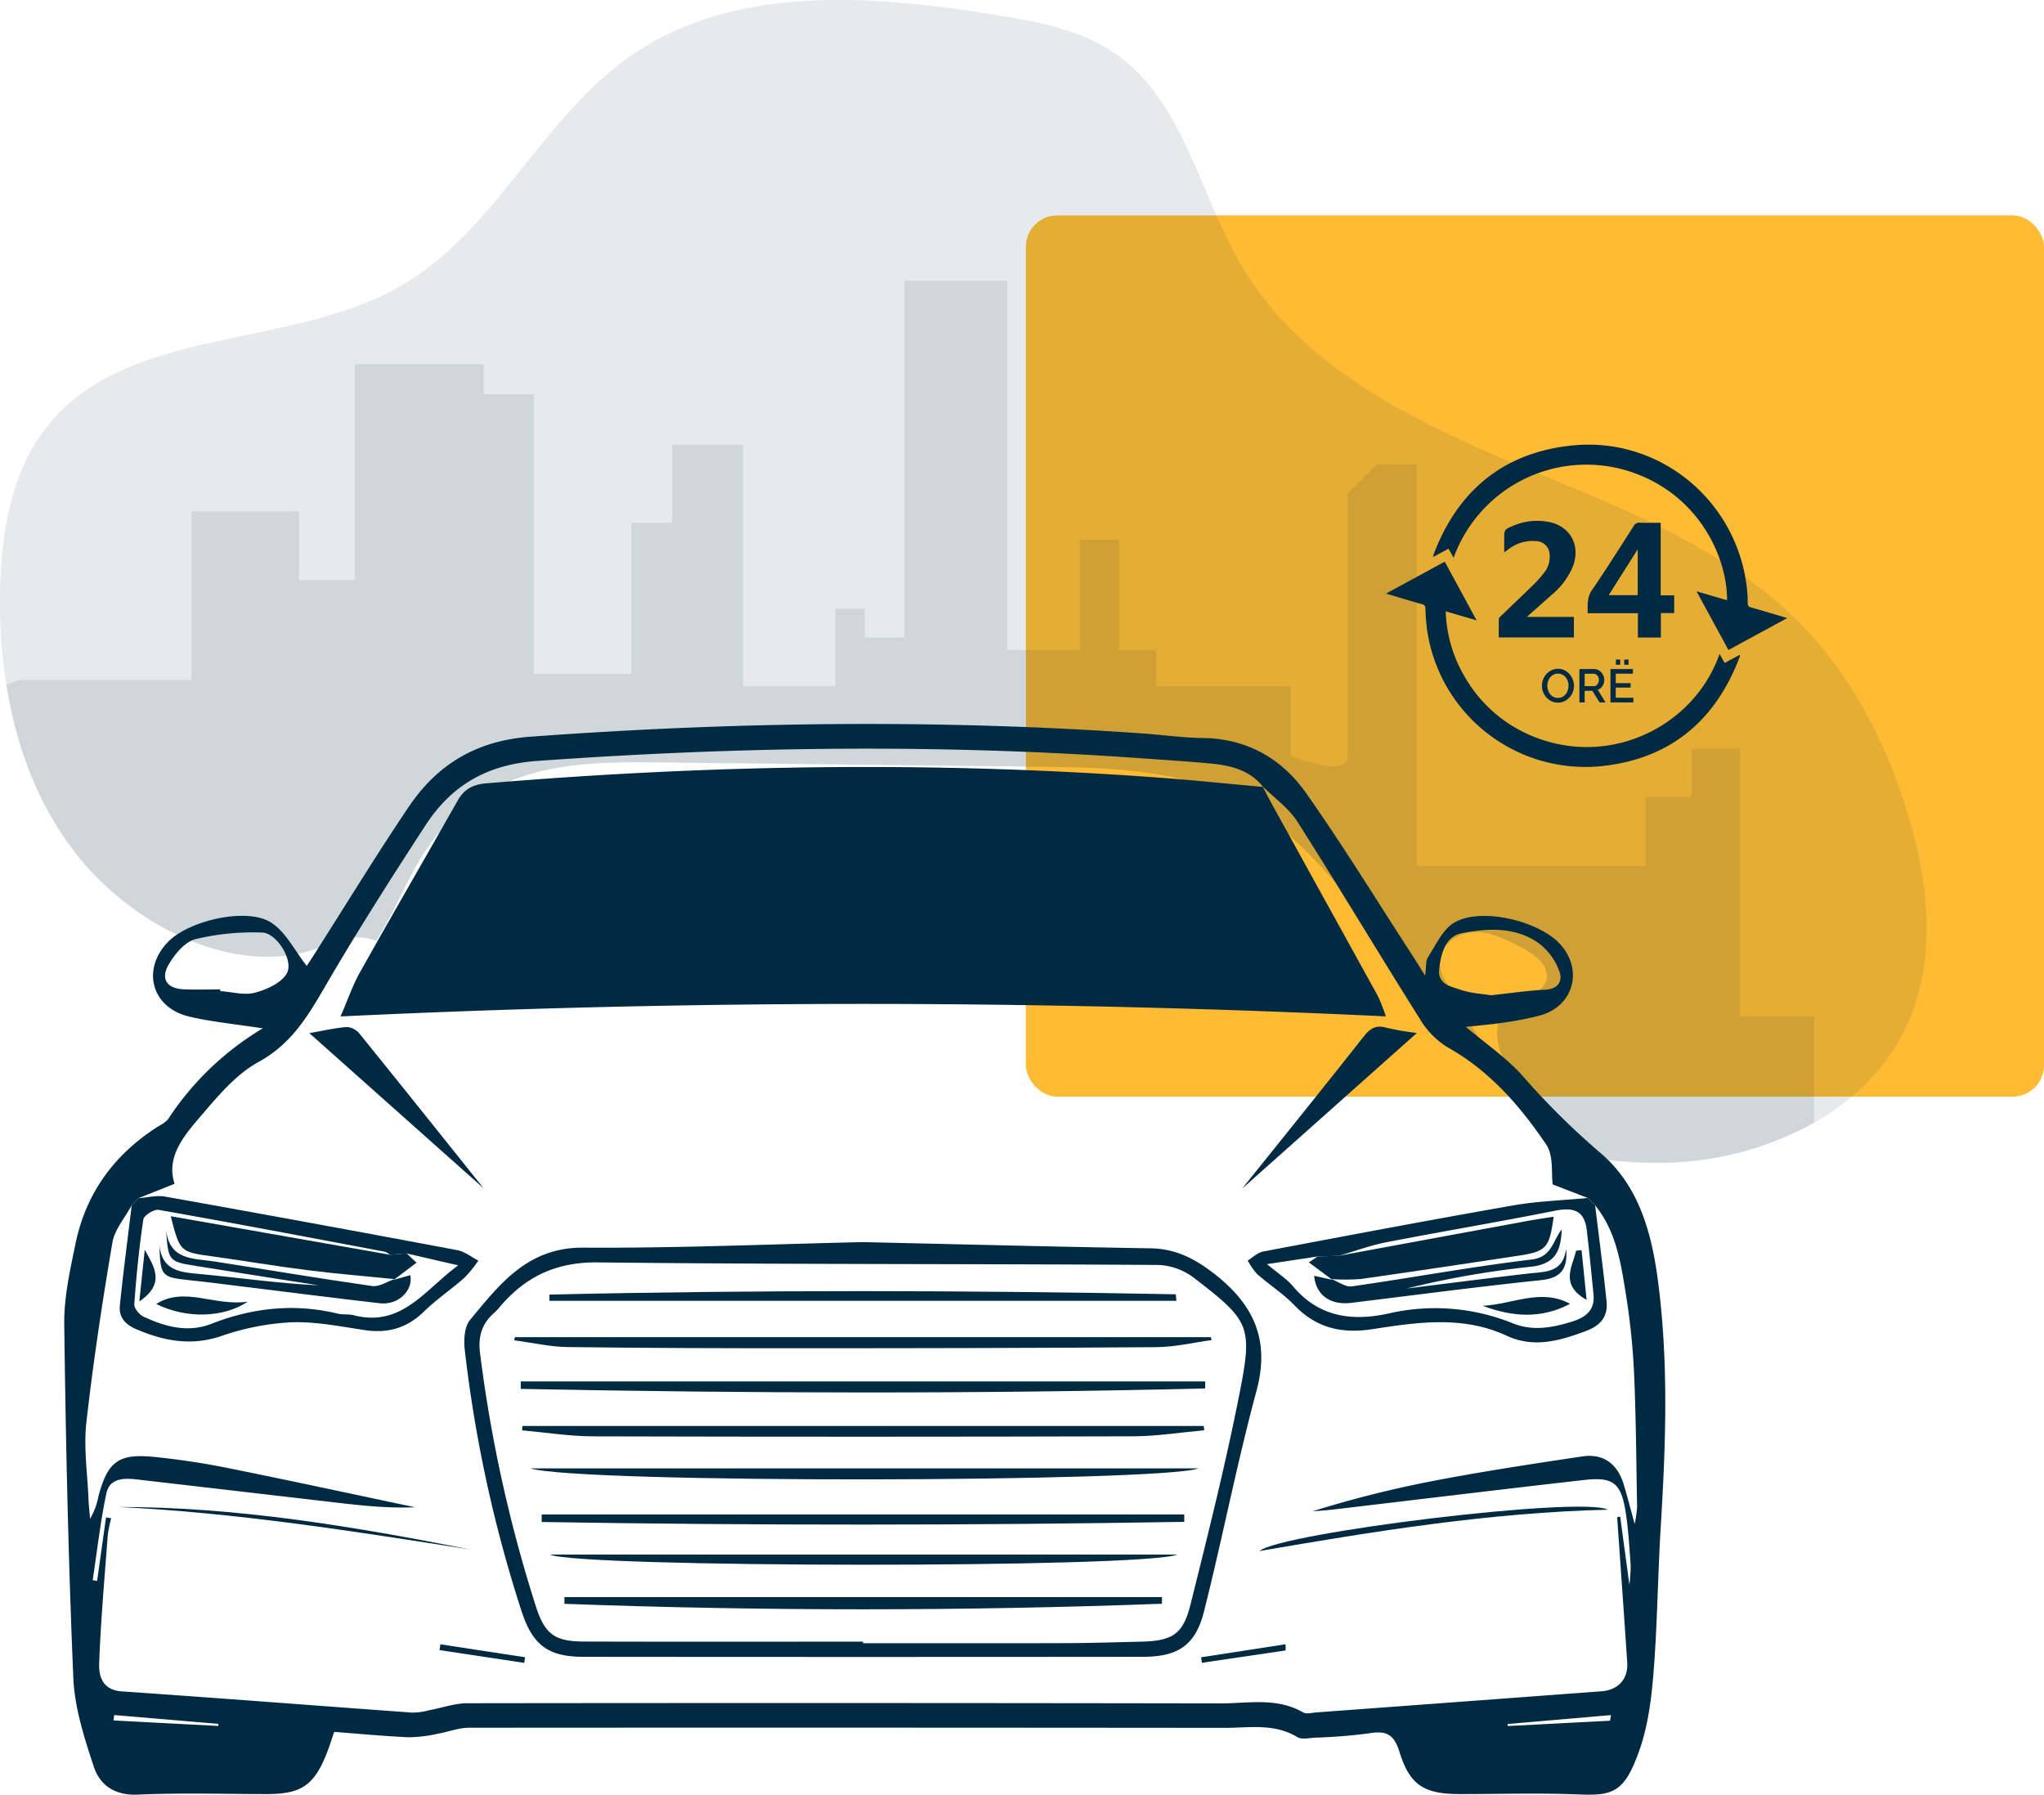 <svg xmlns="http://www.w3.org/2000/svg" width="522" height="458.242" viewBox="0 0 522 458.242">
  <g id="ore24" transform="translate(-308 -2356)">
    <rect id="Rectangle_125" data-name="Rectangle 125" width="260" height="225" rx="8" transform="translate(570 2411)" fill="#fb3"/>
    <g id="ore24-2" data-name="ore24" transform="translate(2359.403 845.847)">
      <g id="Group_22" data-name="Group 22">
        <path id="Path_1491" data-name="Path 1491" d="M-1594.99,1667.964l-15,8.154c-2.708-4.982-5.374-9.885-8.149-14.989l7.785,2.279c.128-10.683-6.992-26.839-24.4-32.724a36.051,36.051,0,0,0-45.423,21.886l-1.3-2.32-3.977,2.139c.127-.434.188-.717.291-.984,6.23-16.171,17.88-25.688,35.138-27.5,22.249-2.337,41.965,13.774,44.707,36.024a37.585,37.585,0,0,1,.251,4.162,1.027,1.027,0,0,0,.89,1.169C-1601.171,1666.11-1598.181,1667.019-1594.99,1667.964Z" fill="#002942"/>
        <path id="Path_1492" data-name="Path 1492" d="M-1612.266,1677.118l1.31,2.307,3.941-2.121a8.745,8.745,0,0,1-.224.882c-6.225,16.21-17.875,25.784-35.177,27.583a40.855,40.855,0,0,1-44.521-34.708,51.071,51.071,0,0,1-.435-5.477,1.044,1.044,0,0,0-.893-1.166c-3.007-.851-6-1.759-9.183-2.7l15-8.155,8.15,14.989-7.9-2.313a35.075,35.075,0,0,0,5.027,17.007,35.379,35.379,0,0,0,19.494,15.749C-1638.56,1705.451-1618.409,1694.823-1612.266,1677.118Z" fill="#002942"/>
        <path id="Path_1493" data-name="Path 1493" d="M-1627.249,1672.934h-5.864v-6.211h-12.833c.029-2.09-.217-3.994,1.1-5.91,3.686-5.357,7.143-10.872,10.654-16.349a1.6,1.6,0,0,1,1.6-.842c1.729.049,3.461.015,5.3.015v18.527h3.441v4.516h-3.391Zm-5.918-22.519q-3.642,5.752-7.411,11.71h7.411Z" fill="#002942"/>
        <path id="Path_1494" data-name="Path 1494" d="M-1661.433,1667.67h11.972v5.233h-19.18c0-1.595-.029-3.166.028-4.734.01-.276.351-.571.592-.8,2.822-2.72,5.674-5.408,8.471-8.153a28.656,28.656,0,0,0,2.606-3,6.251,6.251,0,0,0,1.3-4.167,3.574,3.574,0,0,0-3.587-3.748,10.009,10.009,0,0,0-6.537,1.808c-.445.3-.869.625-1.485,1.07v-3.367c0-2.441,0-2.443,2.283-3.409a15.556,15.556,0,0,1,8.823-1.03c5.614.96,8.407,5.794,6.517,11.188a18.539,18.539,0,0,1-5.511,7.471c-1.78,1.612-3.59,3.191-5.385,4.787C-1660.76,1667.023-1660.98,1667.242-1661.433,1667.67Z" fill="#002942"/>
      </g>
      <g id="Group_23" data-name="Group 23">
        <path id="Path_1495" data-name="Path 1495" d="M-1653.537,1689.559a3.738,3.738,0,0,1-1.662-.365,4.143,4.143,0,0,1-1.29-.973,4.369,4.369,0,0,1-.834-1.386,4.48,4.48,0,0,1-.294-1.595,4.348,4.348,0,0,1,.312-1.632,4.522,4.522,0,0,1,.858-1.381,4.1,4.1,0,0,1,1.3-.953,3.785,3.785,0,0,1,1.638-.355,3.641,3.641,0,0,1,1.662.378,4.17,4.17,0,0,1,1.284.991,4.573,4.573,0,0,1,.828,1.385,4.414,4.414,0,0,1,.294,1.578,4.422,4.422,0,0,1-.306,1.632,4.285,4.285,0,0,1-.858,1.374,4.218,4.218,0,0,1-1.3.949A3.761,3.761,0,0,1-1653.537,1689.559Zm-2.712-4.319a3.591,3.591,0,0,0,.192,1.164,3.165,3.165,0,0,0,.546,1,2.665,2.665,0,0,0,.858.689,2.439,2.439,0,0,0,1.128.258,2.378,2.378,0,0,0,1.146-.269,2.7,2.7,0,0,0,.846-.714,3.22,3.22,0,0,0,.528-1,3.626,3.626,0,0,0,.18-1.128,3.569,3.569,0,0,0-.192-1.17,3.122,3.122,0,0,0-.546-.985,2.724,2.724,0,0,0-.852-.683,2.377,2.377,0,0,0-1.11-.259,2.4,2.4,0,0,0-1.152.271,2.735,2.735,0,0,0-.852.7,3.153,3.153,0,0,0-.534.99A3.56,3.56,0,0,0-1656.249,1685.24Z" fill="#002942"/>
        <path id="Path_1496" data-name="Path 1496" d="M-1648.053,1689.5v-8.519h3.708a2.385,2.385,0,0,1,1.062.239,2.719,2.719,0,0,1,.834.63,2.99,2.99,0,0,1,.546.889,2.722,2.722,0,0,1,.2,1.013,2.847,2.847,0,0,1-.12.829,2.913,2.913,0,0,1-.336.731,2.349,2.349,0,0,1-.528.582,2.2,2.2,0,0,1-.684.366l2,3.24h-1.524l-1.848-2.963h-1.968v2.963Zm1.344-4.152h2.351a1.084,1.084,0,0,0,.523-.126,1.224,1.224,0,0,0,.4-.348,1.771,1.771,0,0,0,.264-.509,1.962,1.962,0,0,0,.1-.613,1.65,1.65,0,0,0-.114-.612,1.78,1.78,0,0,0-.3-.5,1.435,1.435,0,0,0-.432-.342,1.109,1.109,0,0,0-.51-.126h-2.28Z" fill="#002942"/>
        <path id="Path_1497" data-name="Path 1497" d="M-1634.277,1688.311v1.188h-5.844v-8.519h5.736v1.187h-4.392v2.424h3.8v1.116h-3.8v2.6Zm-4.452-8.436v-1.32h1.1v1.32Zm2.124,0v-1.32h1.1v1.32Z" fill="#002942"/>
      </g>
      <path id="Path_1498" data-name="Path 1498" d="M-1984.3,1772.72c-6.988-1.086-12.989-1.636-18.8-3.007-9.668-2.283-12.249-12.17-5.268-19.184,5.316-5.343,19.945-8.764,26.147-4.853,3.8,2.4,6.07,7.213,9.153,11.1.1-.15.949-1.416,1.769-2.7,8.057-12.631,15.869-25.427,24.234-37.85,7.346-10.908,17.315-16.957,31.112-17.969,52.11-3.823,104.192-4.5,156.321-.834,5.151.362,10.292,1.112,15.444,1.174,11.283.138,20.141,5.275,26.333,14.056,9.583,13.59,18.278,27.806,27.345,41.76.863,1.33,1.689,2.684,3.057,4.861.315-2.268.11-3.756.729-4.71,2.016-3.106,3.721-7.036,6.657-8.8,6.819-4.09,21.884-.486,27.259,5.649,5.8,6.62,3.132,15.753-5.361,18.038a84.955,84.955,0,0,1-9.3,1.816c-3.084.469-6.2.708-9.58,1.077,4.962,4.2,10.21,7.77,14.342,12.347a192.9,192.9,0,0,0,19.693,19.557c10.043,8.349,13.37,20.4,15.014,32.865,2.759,20.921,2.008,41.89.72,62.874-.753,12.258-.853,24.561-1.811,36.8-.53,6.764-1.365,13.737-3.584,20.084-3.777,10.8-6.627,11.809-15.367,11.458-10.149-.408-20.327-.094-30.493-.1-9.073,0-12.8-2.141-15.466-10.767-1.417-4.582-3.456-5.467-7.751-4.746a136.377,136.377,0,0,1-13.941,1.118c-1.482.094-3.313.513-4.413-.156-5.883-3.58-12.289-2.345-18.531-2.352q-96.48-.1-192.961-.034c-2.721,0-5.429,1.105-8.165,1.566a35.182,35.182,0,0,1-7.277.871c-6.3-.278-12.575-.887-19.014-1.376-.682,1.973-1.214,3.7-1.87,5.375-3.232,8.249-6.527,10.5-15.278,10.5-11,0-22.013-.35-32.989.141-5.882.263-9.682-2.377-11.252-7.122-2.433-7.356-4.907-15.049-5.232-22.691-1.278-30.059-1.935-60.151-2.319-90.237-.088-6.9,1.478-13.9,2.9-20.726,2.635-12.685,9.726-22.464,20.595-29.513,1.11-.72,2.472-1.345,3.158-2.384A74.571,74.571,0,0,1-1984.3,1772.72Zm-31.734,43.36-1.732,1.809c-1.7,3.17-4.362,6.177-4.932,9.539-2.593,15.271-4.924,30.6-6.653,45.995-.718,6.386.29,12.968.548,19.46.067,1.695.265,3.386.4,5.078a17.959,17.959,0,0,0,2.153-5.816c2.386-8.862,5.123-10.923,14.315-9.99,6.285.638,12.563,1.589,18.756,2.835,15.94,3.206,31.831,6.655,47.741,10.007-7.427.319-14.656-.557-21.889-1.4q-24.56-2.861-49.123-5.7c-3.33-.386-6.969-.331-7.786,3.54-1.545,7.313-2.374,14.777-3.5,22.178l1.136.184q1.137-8.109,2.275-16.217l1.314.231a33.456,33.456,0,0,0-.87,4.287c-.817,10.924-1.795,21.845-2.195,32.786-.123,3.337.887,6.792,5.789,7.129,24.758,1.7,49.5,3.638,74.252,5.424a17.758,17.758,0,0,0,4.348-.636c3.211-.593,6.415-1.759,9.623-1.763q96.2-.123,192.4.041c7.05.011,14.333-1.585,21.039,2.29.859.5,2.274.1,3.424.011q36.376-2.682,72.752-5.388c4.294-.318,6.894-3.109,6.61-7.383-.821-12.36-1.71-24.716-2.572-37.073l.772-.152c.749,5.555,1.5,11.109,2.345,17.382a38.106,38.106,0,0,0,.337-4.979c-.35-4.644-.582-9.32-1.338-13.905-1.173-7.12-3.212-8.677-10.552-7.847-21.343,2.414-42.664,5.019-64,7.534-1.792.212-3.6.314-5.4.468a285.308,285.308,0,0,1,32.032-7.988c12.254-2.315,24.594-4.2,36.933-6.034,5.4-.8,8.933,1.931,10.525,7.091.889,2.884,1.622,5.816,2.822,10.166a35.687,35.687,0,0,0,.615-4.246c-.206-11.333-.262-22.675-.763-34a177.762,177.762,0,0,0-2.089-20.359c-1.289-8-2.488-16.146-7.878-22.778l-1.883-1.864-8.937-3.462c-.391-2.817.255-7.335-1.638-10.138-6.7-9.918-14.51-18.915-25.3-24.919a21.159,21.159,0,0,1-7-7.212c-10.522-16.721-20.657-33.686-31.27-50.348-2.225-3.493-5.908-6.058-8.919-9.05l.174.177c-3.495-4.389-8.461-5.529-13.643-6-6.138-.56-12.293-.94-18.442-1.377-51.127-3.631-102.2-2.915-153.325.742-12.846.919-21.881,6.262-28.5,16.431-8.9,13.669-17.675,27.442-25.867,41.54-4.389,7.553-8.625,14.442-16.78,18.892-5.361,2.925-9.767,8.007-13.848,12.768-4.679,5.461-9.95,11.073-7.594,18.342Zm345.407-51.806c5.169-.552,9.45-1.214,13.752-1.406,3.552-.158,4.642-2.351,3.642-4.9a15.976,15.976,0,0,0-5.126-6.937c-5.949-4.251-13.009-3.916-19.69-2.611-4.177.816-5.3,5-5.8,9.01-.509,4.1,2.891,4.531,5.282,5.383C-1675.814,1763.793-1672.757,1763.914-1670.627,1764.274Zm-324.515-1.5v.438c2.979.2,6.153,1.128,8.884.4,3.011-.8,6.752-2.5,8.115-4.948,1.81-3.255-2.616-10.319-6.3-10.4a62.759,62.759,0,0,0-17.077,1.685c-2.727.716-5.333,3.908-6.88,6.616-2.043,3.576-.284,5.987,3.812,6.177C-2001.445,1762.89-1998.291,1762.773-1995.142,1762.773Zm-27.087,185.279-.183,1.38,26.744,1.408.036-.536Zm382,1.451.238-1.436-26.393,2.275.04.513Z" fill="#002942"/>
      <path id="Path_1499" data-name="Path 1499" d="M-1644.039,1817.9c.992,8.2,2.09,16.385,2.927,24.6.381,3.738-1.5,6.067-5.156,7.452-6.7,2.54-13.407,4.469-20.312,1.267-11.236-5.212-22.807-3.471-34.277-1.7-7.849,1.212-14.341-.234-19.956-6.072-2.865-2.978-6.445-5.258-9.565-8.009a16.914,16.914,0,0,1-2.374-3.446c1.3-.785,2.524-2.021,3.927-2.287,21.254-4.023,42.512-8.04,63.819-11.768,6.28-1.1,12.719-1.291,19.084-1.9Zm-70.834,13.067-12.968,1.953c2.913,2.447,5.084,3.8,6.646,5.664,6.6,7.873,15.124,8.989,24.375,6.947a52.9,52.9,0,0,1,31.781,2.511c5.122,2.045,10.081,1.122,15.125-.452,3.6-1.122,5.86-2.971,5.459-7.017-.541-5.442-1.081-10.884-1.71-16.316-.58-5.005-3.39-5.917-8.068-4.981-14.33,2.869-28.753,5.269-43.1,8.054-4.119.8-8.1,2.29-12.152,3.463Z" fill="#002942"/>
      <path id="Path_1500" data-name="Path 1500" d="M-2016.034,1816.08c2.27-.16,4.625-.793,6.8-.4q37.348,6.667,74.636,13.678c1.887.354,3.577,1.752,5.359,2.665a32.995,32.995,0,0,1-3.565,4.382c-3.368,2.973-7.139,5.512-10.344,8.64-4.307,4.2-9.171,5.594-15.033,4.73-6.252-.921-12.583-2.228-18.831-2a64.078,64.078,0,0,0-17.883,3.513c-7.718,2.6-14.659,1.265-21.761-1.777-2.867-1.228-4.434-3.126-4.138-6.034.871-8.54,2-17.055,3.03-25.579Zm64.182,14.441a4.293,4.293,0,0,0-1.263-.773c-19.243-3.626-38.482-7.278-57.765-10.681-1.183-.209-3.764,1.42-3.92,2.461-1.076,7.167-1.791,14.4-2.31,21.63-.074,1.032,1.3,2.691,2.4,3.2,5.539,2.551,11.275,4.159,17.36,1.781,10.494-4.1,21.214-5.244,32.257-2.567,1.279.31,2.7.062,3.967.39,12.319,3.188,18.154-6.456,26.741-12.728l-13.152-3.04Z" fill="#002942"/>
      <path id="Path_1501" data-name="Path 1501" d="M-1728.984,1710.905c.905,1.712,1.783,3.439,2.719,5.134q13.382,24.222,26.755,48.448a46.606,46.606,0,0,1,2.027,5.173c-89.161-4.229-177.647-4.252-266.954.019,1.821-4.185,3.091-7.938,5-11.335,8.213-14.647,16.644-29.171,24.917-43.785,1.639-2.9,3.911-4.111,7.2-4.387,56.858-4.775,113.749-5.686,170.683-1.557,9.287.674,18.553,1.637,27.831,2.467Z" fill="#002942"/>
      <path id="Path_1502" data-name="Path 1502" d="M-1831.005,1827.3c24.494.55,48.972,1.189,73.454,1.586,6.19.1,10.975,2.477,15.832,6.18,10.3,7.853,14.781,16.947,11.2,30.206-5.025,18.6-8.675,37.573-13.385,56.268-2.2,8.719-6.64,11.636-15.637,11.644q-71.459.069-142.918,0c-9-.008-12.931-3.039-15.739-11.621a341.76,341.76,0,0,1-14.509-66.733c-.292-2.5-.119-5.878,1.323-7.622,7.589-9.187,14.747-18.586,28.938-18.494C-1878.638,1828.87-1854.822,1827.836-1831.005,1827.3Zm.017,102.012v.4c17.323,0,34.645.034,51.968-.018,6.328-.019,12.657-.229,18.985-.374,7.923-.18,10.749-1.826,12.626-9.344,4.47-17.9,8.965-35.823,12.535-53.917,3.434-17.4,2.618-18.64-11.422-29.484a16.211,16.211,0,0,0-9.036-3.439c-47.793-.318-95.589-.115-143.378-.657-10.725-.121-18.59,3.671-25.158,11.489a12.727,12.727,0,0,1-1.376,1.448c-3.182,2.758-4.1,6.158-3.557,10.318a358.832,358.832,0,0,0,14.31,64.754c2.215,6.821,4.74,8.775,12.05,8.8C-1878.623,1929.361-1854.806,1929.314-1830.988,1929.314Z" fill="#002942"/>
      <path id="Path_1503" data-name="Path 1503" d="M-1927.878,1813.581l-44.524-39.637c3.411-.595,6.465-1.312,9.556-1.563a4.472,4.472,0,0,1,3.193,1.626C-1948.622,1787.636-1937.683,1801.338-1927.878,1813.581Z" fill="#002942"/>
      <path id="Path_1504" data-name="Path 1504" d="M-1734.183,1813.641c9.71-12.109,20.456-25.4,31.042-38.821,1.664-2.109,3.148-3.039,5.838-2.252a68.827,68.827,0,0,0,7.735,1.339Z" fill="#002942"/>
      <path id="Path_1505" data-name="Path 1505" d="M-2021.266,1894.924c30.414-.018,60.225,5,89.935,10.854C-1961.184,1901.116-1991.029,1896.379-2021.266,1894.924Z" fill="#002942"/>
      <path id="Path_1506" data-name="Path 1506" d="M-1640.8,1895.623c-30.114.706-59.869,5.549-88.955,10.558C-1724.2,1901.486-1647.4,1892.093-1640.8,1895.623Z" fill="#002942"/>
      <path id="Path_1507" data-name="Path 1507" d="M-1938.928,1929.993l21.626,3.308-.221,1.435-21.633-3.262Z" fill="#002942"/>
      <path id="Path_1508" data-name="Path 1508" d="M-1723.073,1931.557l-21.381,3.152-.214-1.4,21.565-3.332Z" fill="#002942"/>
      <path id="Path_1509" data-name="Path 1509" d="M-1709.486,1830.791q23.985-4.431,47.971-8.857c2.25-.414,4.516-.738,6.891-1.122-1.129,8.113-1.859,8.89-9.289,10-13.325,2-26.647,4.026-39.989,5.906a52.983,52.983,0,0,1-7.434.034l.177.174-5.987-4.452,2.273-1.513Z" fill="#002942"/>
      <path id="Path_1510" data-name="Path 1510" d="M-1950.649,1836.752c-7.419-.751-14.856-1.36-22.253-2.291-8.092-1.019-16.141-2.385-24.221-3.511-8.324-1.16-8.331-1.113-10.672-10.258l55.943,9.829,4.314-.33c.78.738,1.559,1.477,2.5,2.365l-5.783,4.37Z" fill="#002942"/>
      <path id="Path_1511" data-name="Path 1511" d="M-1711.336,1836.756c1.726.655,3.563,2.076,5.163,1.847,15.314-2.192,30.545-5.021,45.9-6.852,5.13-.612,5.329-4.556,7.7-7.725-.173,5.972-1.985,9.03-8.3,9.607a231.063,231.063,0,0,0-31.277,5.512c10.371-1.285,20.735-2.633,31.116-3.824,4.24-.486,8.816-.139,9.589-6.313.455,5.021-1.235,7.456-6.332,7.99-16.221,1.7-32.4,3.834-48.589,5.814-5.2.636-8.988-1.927-9.427-6.919,1.65.371,3.151.709,4.645,1.042C-1711.159,1836.93-1711.336,1836.756-1711.336,1836.756Z" fill="#002942"/>
      <path id="Path_1512" data-name="Path 1512" d="M-1650.445,1843.063c-7.438,3.933-14.875,3.294-22.313.494C-1665.32,1843.255-1657.882,1838.979-1650.445,1843.063Z" fill="#002942"/>
      <path id="Path_1513" data-name="Path 1513" d="M-1647.5,1829.358c.4,3.963.8,7.926,1.284,12.707-6.951-3.98-3.6-8.432-2.679-12.572Z" fill="#002942"/>
      <path id="Path_1514" data-name="Path 1514" d="M-1950.825,1836.926l4.219-1.189c.749,4.021-3.182,7.708-7.783,7.181-11.741-1.343-23.463-2.853-35.194-4.29-4.46-.547-8.917-1.133-13.386-1.6-7.179-.748-7.46-1-7.723-8.816.757,6.272,5.039,6.754,9.92,7.2,10.252.948,20.454,2.435,30.786,2.931-10.427-1.645-20.857-3.262-31.278-4.943-7.143-1.153-7.137-1.193-7.746-9.394.825,8.008,6.943,7.4,12.259,8.224,13.479,2.093,26.931,4.368,40.433,6.29,1.767.252,3.766-1.136,5.663-1.769Z" fill="#002942"/>
      <path id="Path_1515" data-name="Path 1515" d="M-2011.506,1843.091c7.277-4.564,14.755.655,23.38-.586C-1994.338,1846.656-2003.9,1846.9-2011.506,1843.091Z" fill="#002942"/>
      <path id="Path_1516" data-name="Path 1516" d="M-2015.822,1842.453c.537-5.126.961-9.173,1.386-13.22C-2012.139,1833.5-2008.98,1837.793-2015.822,1842.453Z" fill="#002942"/>
      <path id="Path_1517" data-name="Path 1517" d="M-1917.985,1874.238h174.005q.049.554.1,1.107c-6.043.536-12.084,1.52-18.129,1.538q-68.945.2-137.89.012c-6.059-.017-12.115-1-18.172-1.538Z" fill="#002942"/>
      <path id="Path_1518" data-name="Path 1518" d="M-1915.939,1885.076h170.645C-1755.411,1888.66-1903.255,1888.969-1915.939,1885.076Z" fill="#002942"/>
      <path id="Path_1519" data-name="Path 1519" d="M-1913.07,1896.843h164.1q0,.939,0,1.879-82.048,1.387-164.1.038Z" fill="#002942"/>
      <path id="Path_1520" data-name="Path 1520" d="M-1750.981,1842.29h-160.1V1840.7c53.317-1.222,106.636-1.1,159.957-.075Z" fill="#002942"/>
      <path id="Path_1521" data-name="Path 1521" d="M-1910.945,1907.088h160.2C-1759.672,1910.606-1903.346,1910.468-1910.945,1907.088Z" fill="#002942"/>
      <path id="Path_1522" data-name="Path 1522" d="M-1743.619,1864.667c-58.264,1.423-116.527,1.263-174.79.111v-1.9h174.79Z" fill="#002942"/>
      <path id="Path_1523" data-name="Path 1523" d="M-1754.66,1919.636q-76.3,2.829-152.6.018v-1.712h152.6Z" fill="#002942"/>
      <path id="Path_1524" data-name="Path 1524" d="M-1919.9,1851.57h177.73l.168.753c-4.676.626-9.348,1.758-14.029,1.794-29.968.234-59.938.274-89.907.282-20.144.006-40.29-.04-60.432-.305-4.579-.06-9.145-1.12-13.717-1.719Z" fill="#002942"/>
      <path id="Path_1525" data-name="Path 1525" d="M-1564.32,1771.73c-4.93,10.85-13.49,19.24-23.81,25.11a81.88,81.88,0,0,1-39.35,10.22,115.933,115.933,0,0,1-20.14-1.69q-7.875-8.655-15.13-17.84c-2.48-3.13-4.95-6.42-5.92-10.29s-.05-8.48,3.2-10.78c2.98-2.11,7.73-2.38,8.89-5.84,1.2-3.57-2.69-6.64-6.02-8.41-3.89-2.07-8.02-4.19-12.42-4.02s-8.99,3.62-8.74,8.01a12.532,12.532,0,0,0,2.11,5.44q6.615,11.34,13.23,22.67l-37.35-43.5c-8.21-9.56-16.66-19.32-27.66-25.48-15.65-8.77-34.45-9.2-52.39-9.4q-48.09-.555-96.16-1.1c-14.11-.17-28.78-.21-41.54,5.81a47.051,47.051,0,0,0-17.77,14.65c-4.62,6.3-7.59,13.64-11.33,20.49q-1.275,2.325-2.67,4.58a14.989,14.989,0,0,0-11.34.48c-22.04,10.35-49.67-3.13-64.9-22.13-10.03-12.52-15.73-27.83-18.26-43.77a135.758,135.758,0,0,1-1.56-24.97c.39-14.58,3.04-29.85,12.2-41.2,20.8-25.74,62.31-19.15,90.79-36.02,23.72-14.06,35.41-42.64,58.07-58.36,26.47-18.37,61.82-15.52,93.63-10.35,10.41,1.7,21.14,3.7,29.85,9.65,17.82,12.18,21.72,36.39,32.83,54.89,14.84,24.7,42.29,38.6,68.87,49.72s54.75,21.41,74.62,42.28c12.48,13.11,20.89,29.71,26.2,47.02C-1558.88,1735.24-1556.7,1754.93-1564.32,1771.73Z" fill="#002942" opacity="0.1"/>
      <path id="Path_1526" data-name="Path 1526" d="M-1588.13,1769.68v27.16a81.88,81.88,0,0,1-39.35,10.22,115.933,115.933,0,0,1-20.14-1.69q-7.875-8.655-15.13-17.84c-2.48-3.13-4.95-6.42-5.92-10.29s-.05-8.48,3.2-10.78c2.98-2.11,7.73-2.38,8.89-5.84,1.2-3.57-2.69-6.64-6.02-8.41-3.89-2.07-8.02-4.19-12.42-4.02s-8.99,3.62-8.74,8.01a12.532,12.532,0,0,0,2.11,5.44q6.615,11.34,13.23,22.67l-37.35-43.5c-8.21-9.56-16.66-19.32-27.66-25.48-15.65-8.77-34.45-9.2-52.39-9.4q-48.09-.555-96.16-1.1c-14.11-.17-28.78-.21-41.54,5.81a47.051,47.051,0,0,0-17.77,14.65c-4.62,6.3-7.59,13.64-11.33,20.49q-1.275,2.325-2.67,4.58a14.989,14.989,0,0,0-11.34.48c-22.04,10.35-49.67-3.13-64.9-22.13-10.03-12.52-15.73-27.83-18.26-43.77l3.39-1.18h43.93V1640.7h27.43v17.58h14.23v-55.17h32.93v7.7h12.8v71.36h24.91v-38.55h10.42v-19.94h18.11v61.67h23.55V1665.6h7.53v7.3h10.13v-91.07h26.26v94.29h18.57v-28.18h9.96v28.18h9.51v9.23h34.41v17.84s14.49,5.89,14.49,0v-67.02l7.38-7.38h10.28v102.47h58.42V1713.6h11.77v-12.29h12.37v68.37Z" fill="#002942" opacity="0.1"/>
    </g>
  </g>
</svg>
